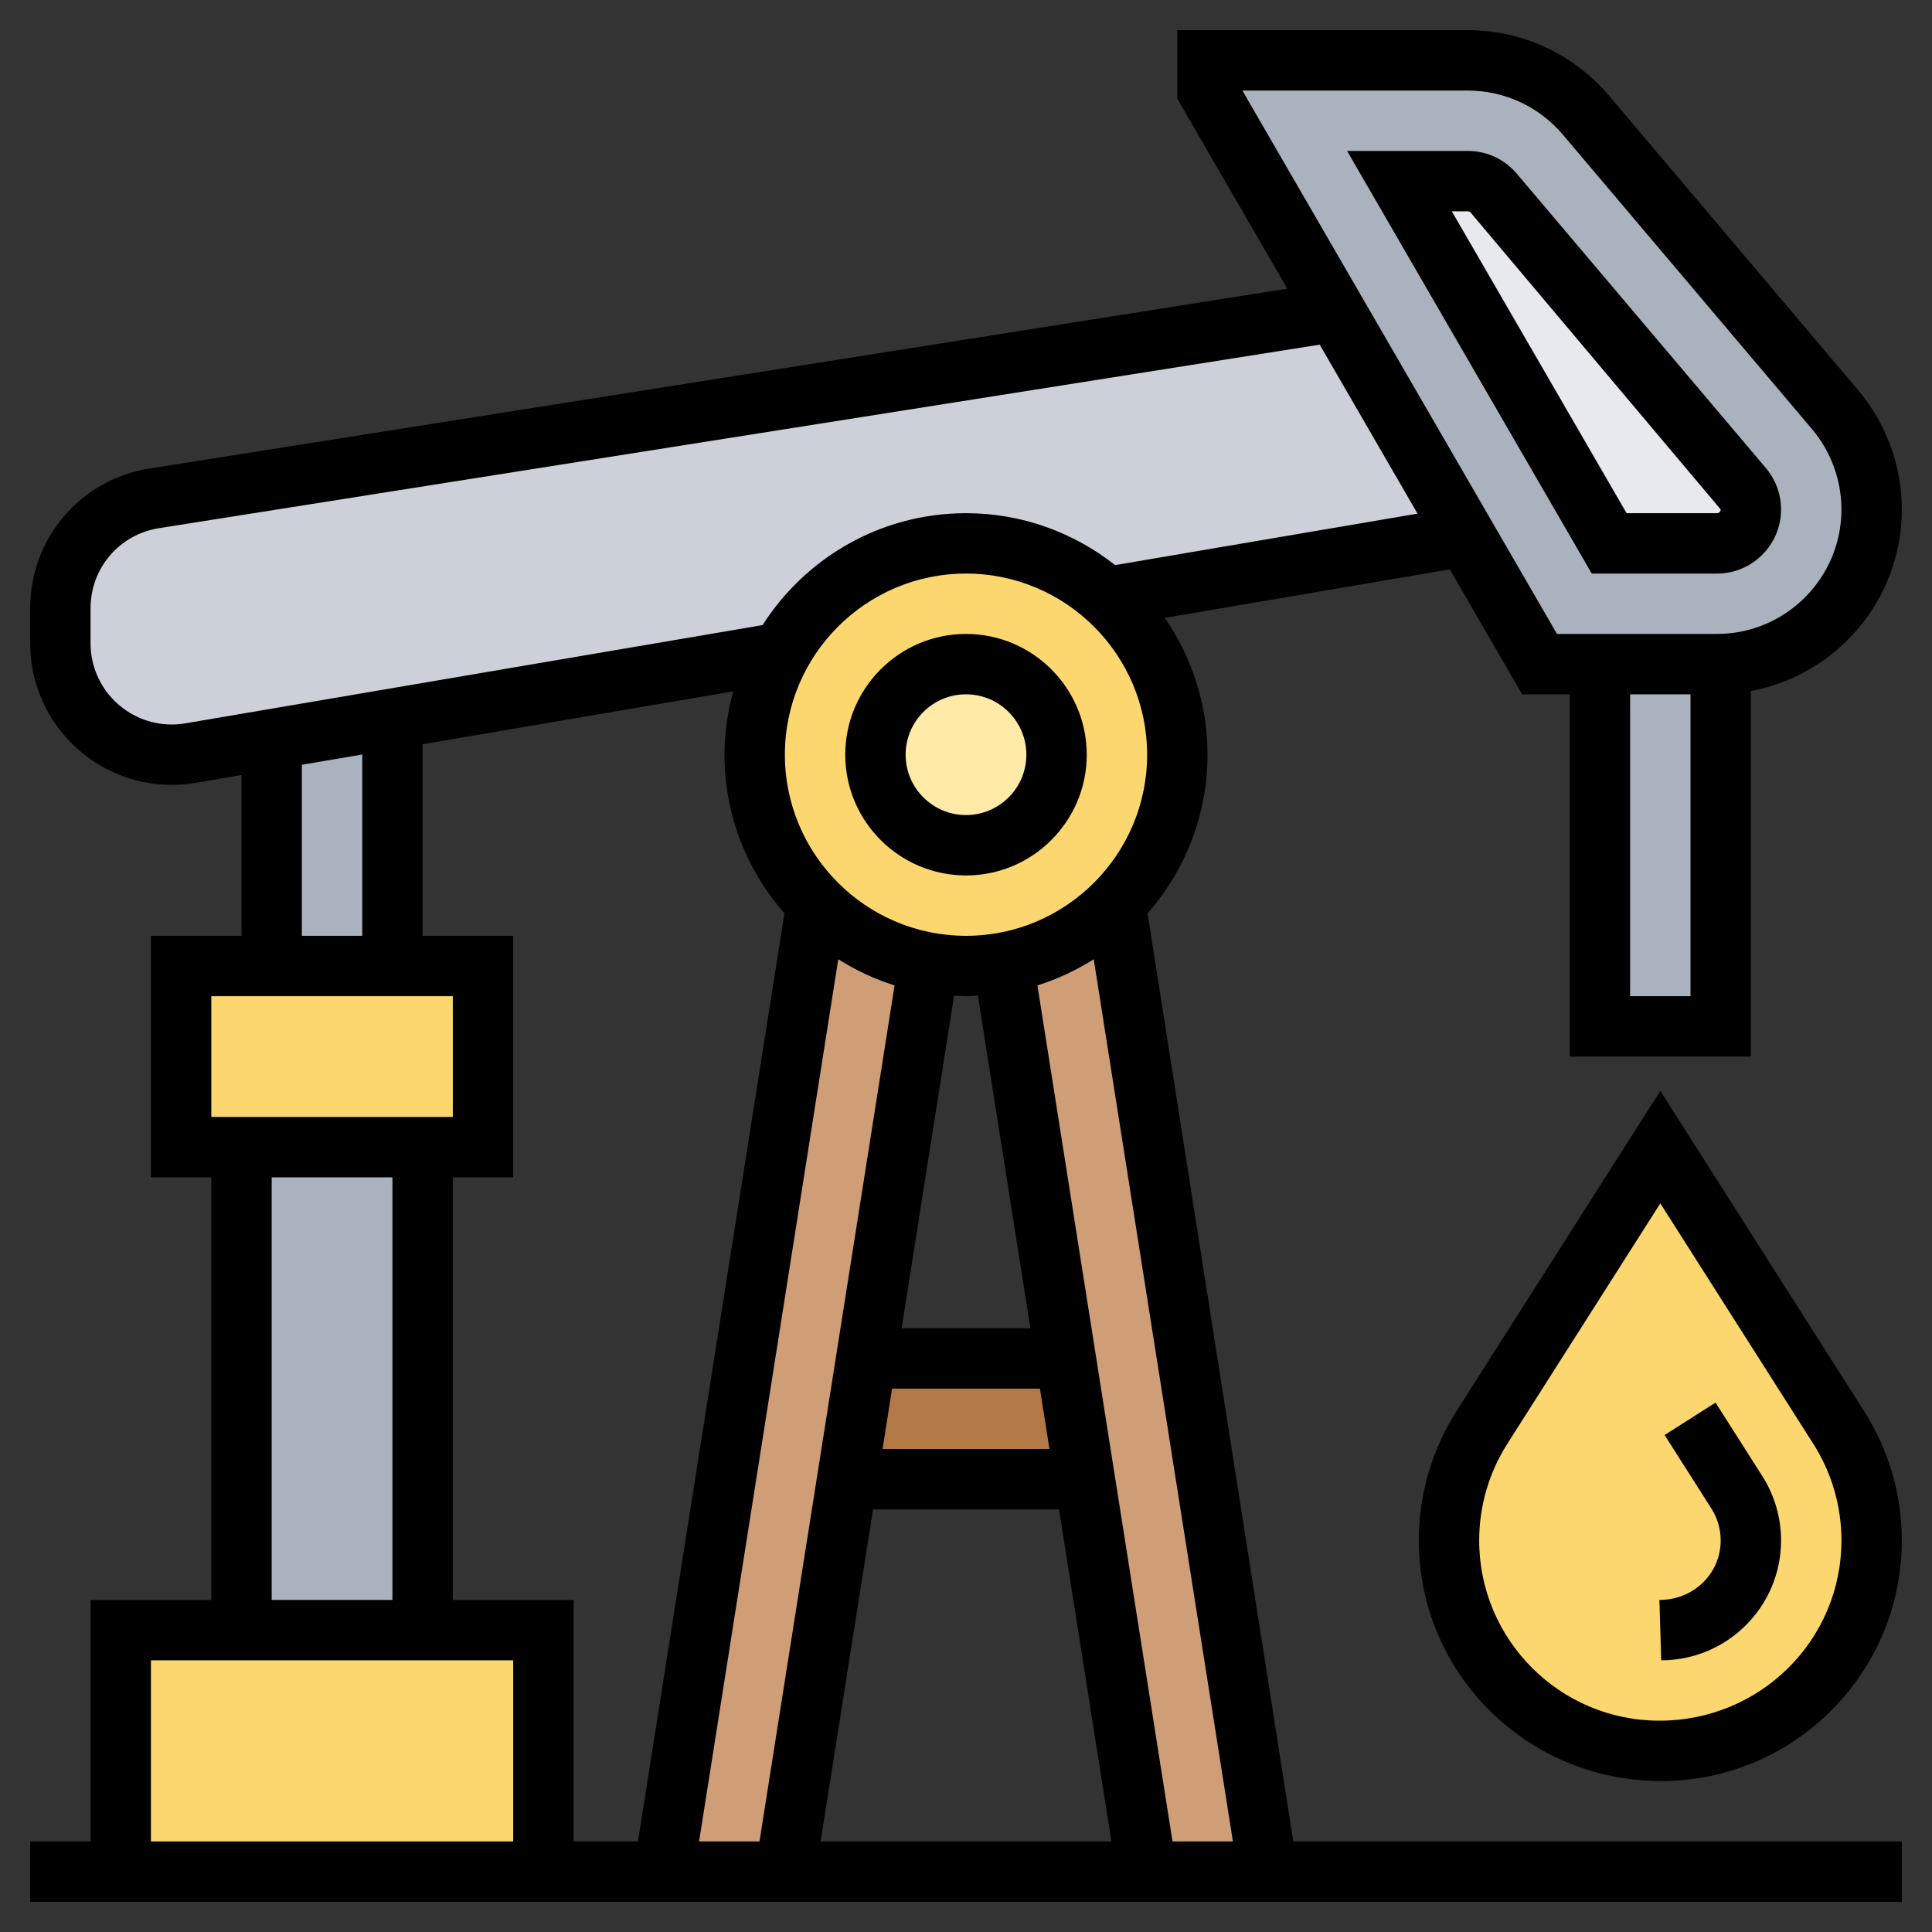 <svg id="Layer_5" enable-background="new 0 0 64 64" height="512" viewBox="0 0 64 64" width="512" xmlns="http://www.w3.org/2000/svg"><rect x="0" y="0" width="64" height="64" fill="#333333" stroke="none"/><path d="m16 32v6h-2-6-2v-6h3 4z" fill="#fcd770"/><path d="m18 54v8h-14v-8h4 6z" fill="#fcd770"/><path d="m13 23.81v8.19h-4v-7.51z" fill="#aab2bd"/><path d="m8 38h6v16h-6z" fill="#aab2bd"/><path d="m44.24 10.32 4.3 7.44-11.88 2.02c-1.24-1.11-2.86-1.78-4.66-1.78-2.64 0-4.94 1.46-6.13 3.62h-.01l-12.86 2.19-4 .68-2.69.46c-.21.03-.41.05-.62.05-1.02 0-1.94-.41-2.61-1.08s-1.08-1.59-1.08-2.61v-1.16c0-1.81 1.32-3.36 3.11-3.64z" fill="#ccd1d9"/><path d="m60.79 13.57c.78.92 1.21 2.09 1.21 3.31 0 1.42-.57 2.7-1.5 3.62-.89.9-2.13 1.47-3.5 1.49-.04.01-.08.01-.12.01h-3.88-2l-2.46-4.24-4.3-7.44-4.24-7.32v-1h8.62c1.51 0 2.94.66 3.91 1.81z" fill="#aab2bd"/><path d="m57 22v12h-4v-12h3.88c.04 0 .08 0 .12-.01z" fill="#aab2bd"/><path d="m57.73 16.15c.18.2.27.46.27.73 0 .62-.5 1.12-1.12 1.12h-3.57l-6.95-12h2.26c.34 0 .65.15.86.4z" fill="#e6e9ed"/><path d="m35.3 45 .63 4h-7.86l.63-4z" fill="#b27946"/><path d="m42 61.91v.09h-4.01l-2.06-13-.63-4-2.07-13.11c1.44-.25 2.73-.95 3.72-1.94z" fill="#cf9e76"/><path d="m30.77 31.89-2.07 13.11-.63 4h-.01l-2.05 13h-4.01c0-.03 0-.06 0-.1l5.05-31.95c.99.99 2.28 1.69 3.72 1.94z" fill="#cf9e76"/><path d="m33.23 31.89c-.4.07-.81.11-1.23.11s-.83-.04-1.23-.11c-1.44-.25-2.73-.95-3.72-1.94v-.01c-1.27-1.27-2.05-3-2.05-4.94 0-1.23.31-2.38.86-3.38h.01c1.19-2.16 3.49-3.62 6.13-3.62 1.8 0 3.42.67 4.66 1.78 1.44 1.28 2.34 3.14 2.34 5.22 0 1.94-.78 3.67-2.05 4.94v.01c-.99.99-2.28 1.69-3.72 1.94z" fill="#fcd770"/><circle cx="32" cy="25" fill="#ffeaa7" r="3"/><path d="m60.91 47.29c.71 1.12 1.09 2.41 1.09 3.74 0 3.85-3.12 6.97-6.97 6.97h-.06c-1.93 0-3.67-.78-4.93-2.04s-2.04-3-2.04-4.93c0-1.33.38-2.62 1.09-3.74l5.91-9.29z" fill="#fcd770"/><path d="m56.83 46.463-1.688 1.074 1.55 2.435c.202.317.308.683.308 1.058 0 1.086-.884 1.97-2.03 1.97l.06 2c2.189 0 3.97-1.781 3.97-3.97 0-.756-.214-1.493-.621-2.132z"/><path d="m55 36.137-6.754 10.613c-.815 1.281-1.246 2.761-1.246 4.28 0 4.395 3.575 7.97 8.03 7.97 4.395 0 7.97-3.575 7.97-7.97 0-1.519-.431-2.999-1.246-4.279zm-.03 20.863c-3.292 0-5.97-2.678-5.97-5.97 0-1.138.323-2.246.934-3.206l5.066-7.961 5.066 7.962c.611.959.934 2.067.934 3.205 0 3.292-2.678 5.97-6.03 5.97z"/><path d="m38.015 30.257c1.232-1.407 1.985-3.244 1.985-5.257 0-1.682-.525-3.243-1.415-4.532l9.442-1.607 2.396 4.139h1.577v12h6v-12.108c2.841-.53 5-3.023 5-6.016 0-1.446-.515-2.851-1.449-3.955l-8.252-9.753c-1.167-1.378-2.87-2.168-4.675-2.168h-9.624v2.269l3.643 6.293-37.687 5.958c-2.292.363-3.956 2.311-3.956 4.631v1.161c0 2.585 2.103 4.688 4.688 4.688.263 0 .526-.022.787-.066l1.525-.26v5.326h-3v8h2v14h-4v8h-2v2h62v-2h-20.157zm-19.015 30.743v-8h-4v-14h2v-8h-3v-6.347l10.289-1.751c-.183.669-.289 1.371-.289 2.098 0 2.013.753 3.849 1.985 5.257l-4.852 30.743zm13-30c-3.309 0-6-2.691-6-6s2.691-6 6-6 6 2.691 6 6-2.691 6-6 6zm-2.449 15h4.898l.316 2h-5.529zm.316-2 1.739-11.02c.132.007.261.02.394.02s.263-.013.394-.02l1.739 11.02zm-2.098-12.223c.578.362 1.201.659 1.865.865l-4.475 28.358h-2.001zm1.151 18.223h6.161l1.736 11h-9.633zm5.446-17.358c.664-.206 1.287-.503 1.865-.865l4.611 29.223h-2.001zm19.634.358v-10h2v10zm-5.376-30c1.215 0 2.362.532 3.147 1.46l8.253 9.753c.629.744.976 1.69.976 2.664 0 2.273-1.85 4.123-4.123 4.123h-5.3l-10.422-18zm-42.484 20.962c-.149.025-.3.038-.452.038-1.482 0-2.688-1.206-2.688-2.688v-1.161c0-1.331.954-2.447 2.269-2.655l38.448-6.079 3.241 5.598-10.019 1.705c-1.362-1.074-3.075-1.72-4.939-1.72-2.831 0-5.317 1.482-6.739 3.707zm3.86 1.372 2-.34v6.006h-2zm-3 7.666h8v4h-8zm2 6h4v14h-4zm-4 16h12v6h-12z"/><path d="m32 21c-2.206 0-4 1.794-4 4s1.794 4 4 4 4-1.794 4-4-1.794-4-4-4zm0 6c-1.103 0-2-.897-2-2s.897-2 2-2 2 .897 2 2-.897 2-2 2z"/><path d="m56.877 19c1.171 0 2.123-.953 2.123-2.124 0-.502-.179-.989-.503-1.371l-8.253-9.754c-.405-.477-.995-.751-1.62-.751h-4l8.105 14zm-8.253-12c.037 0 .07.016.094.043l8.282 9.833c0 .067-.056.124-.123.124h-2.994l-5.79-10z"/></svg>